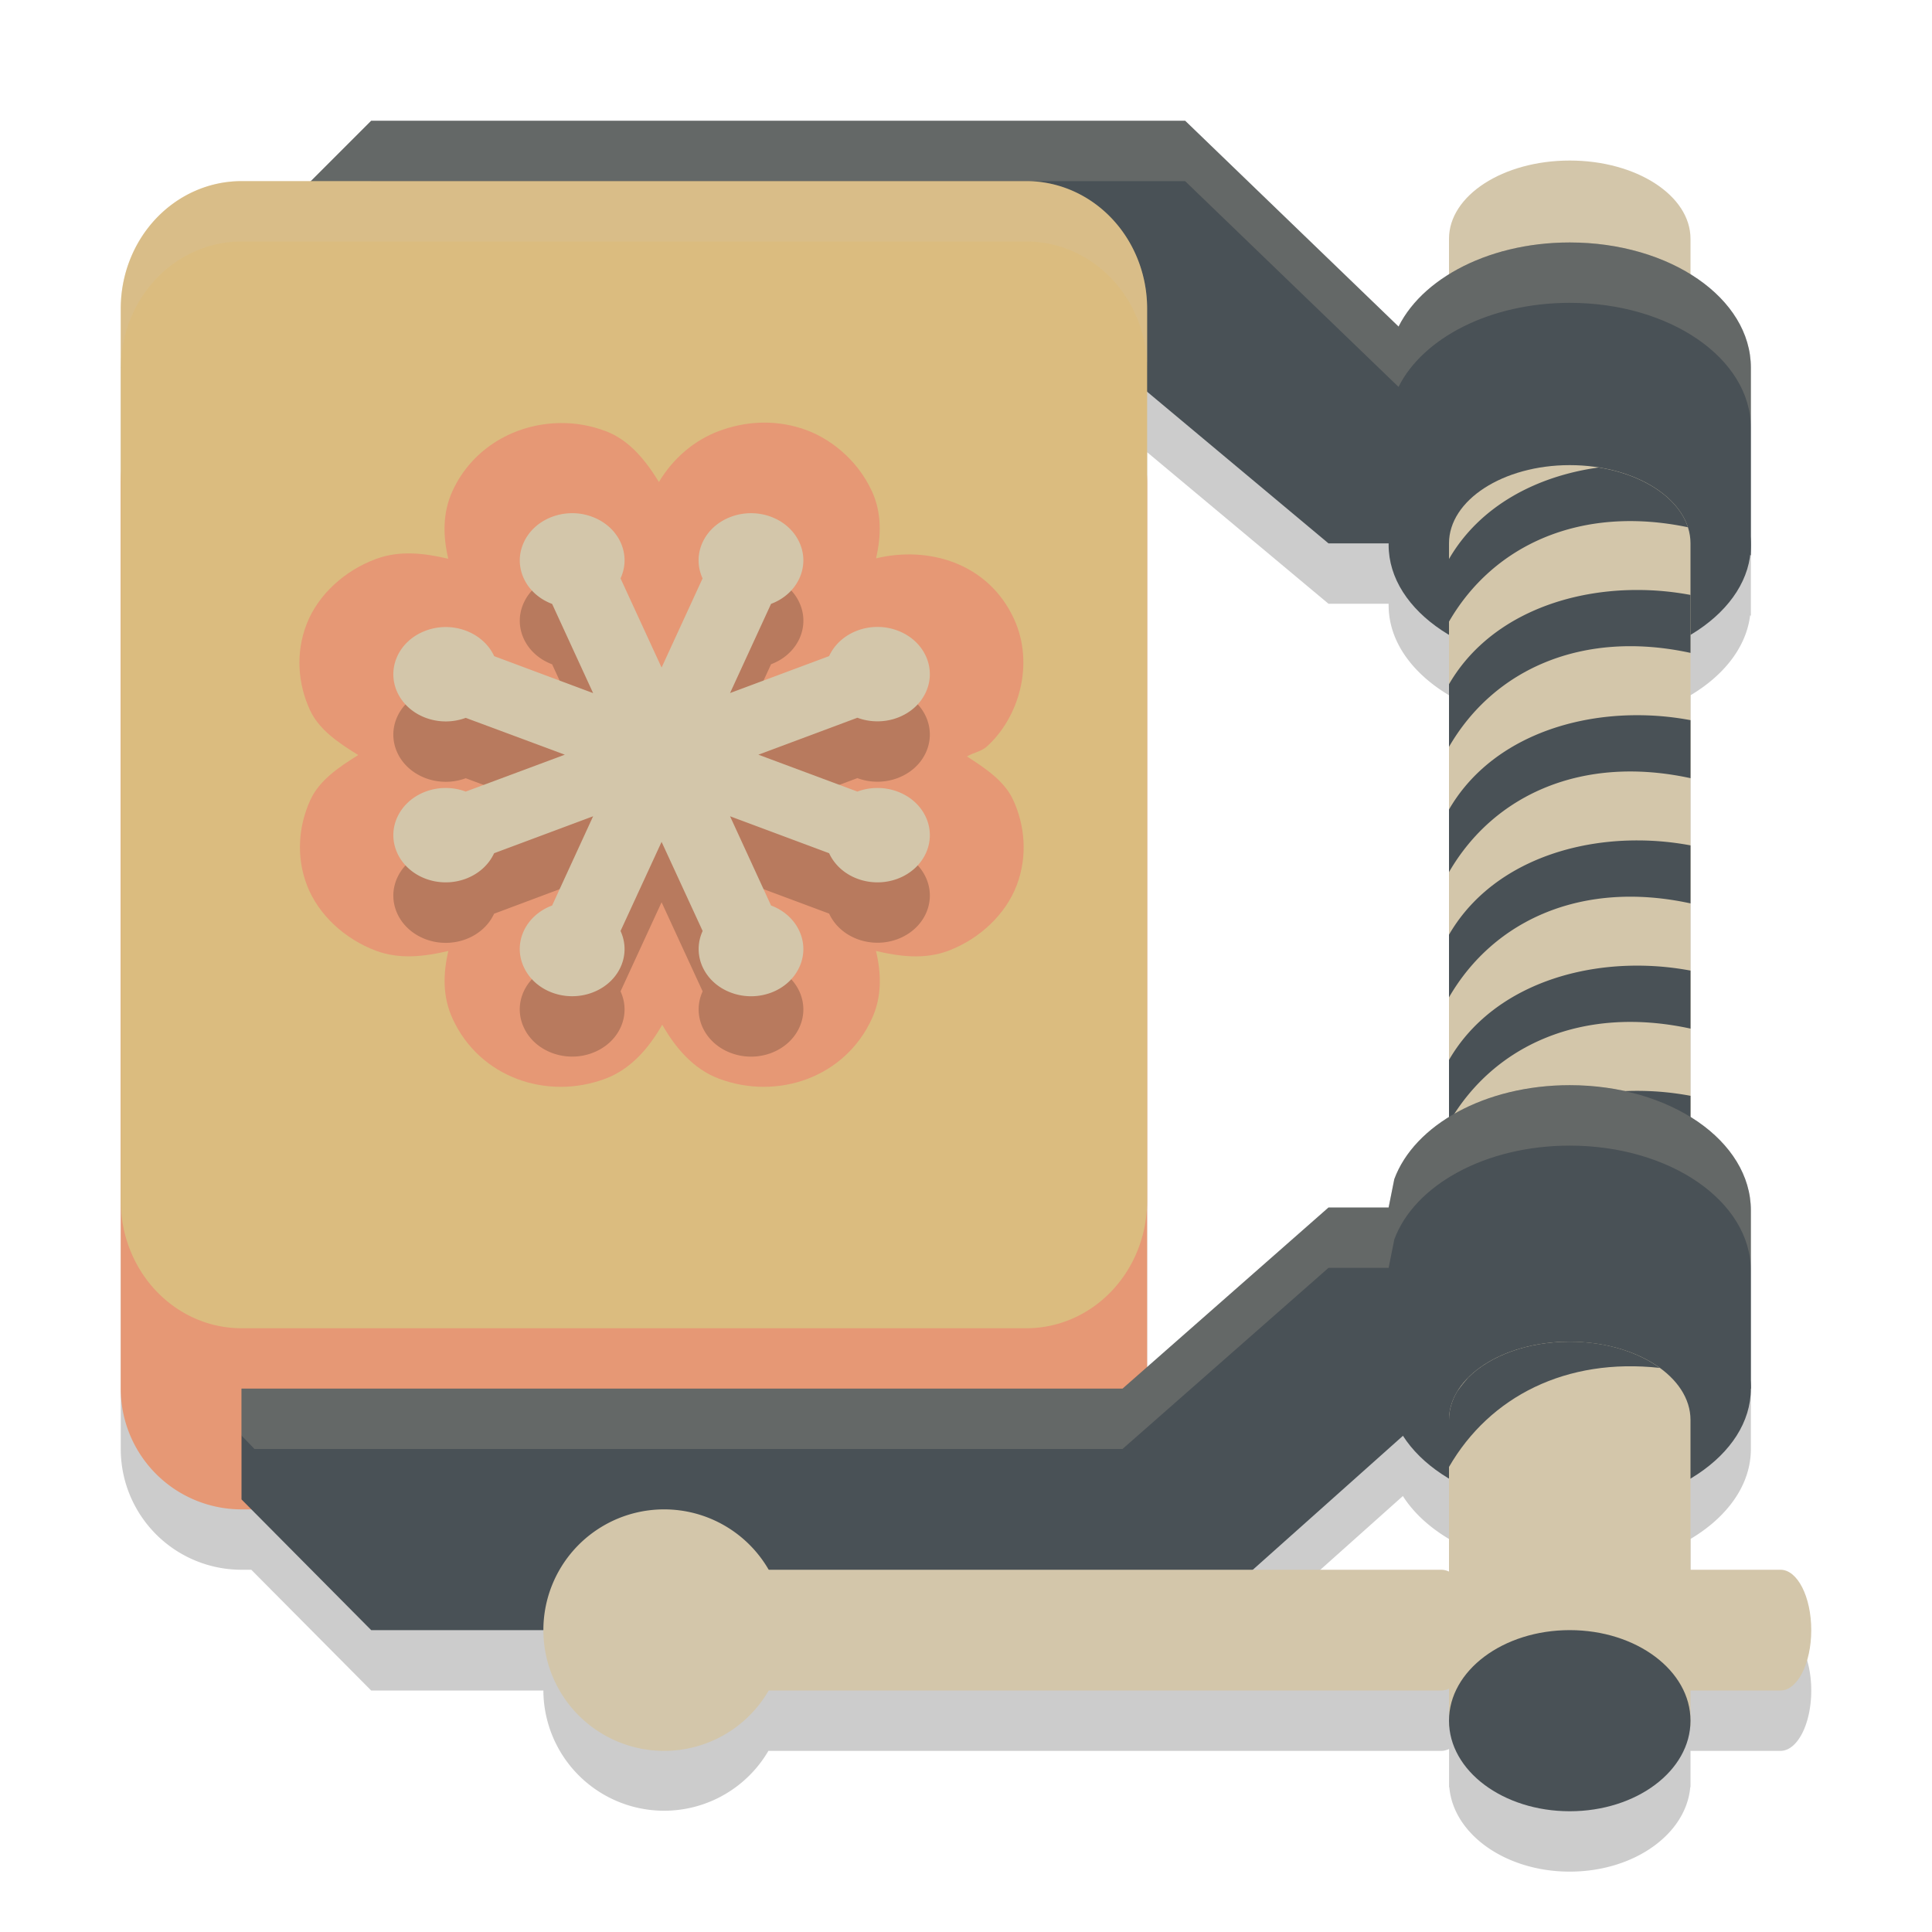 <svg xmlns="http://www.w3.org/2000/svg" width="32" height="32" version="1.1">
 <path style="opacity:0.2" d="m 6.148,3 -1,1 H 4 A 2,2.111 0 0 0 2,6.111 V 20.889 24 a 2,2 0 0 0 2,2 h 0.162 l 1.986,2 H 9 a 2,2 0 0 0 3.727,1 h 11.145 c 0.044,0 0.088,-0.012 0.129,-0.031 v 0.631 h 0.004 C 24.072,30.382 24.94,31 26,31 c 1.06,0 1.928,-0.618 1.996,-1.4 H 28 V 29 h 1.49 C 29.772,29 30,28.553 30,28 30,27.448 29.772,27 29.49,27 H 28 V 25.49 C 28.614,25.124 29,24.592 29,24 V 21.049 C 29,20.432 28.614,19.879 28,19.5 v -0.35 -1.113 -0.961 -1.113 -0.961 -1.113 -0.961 -1.113 -0.299 c 0.557,-0.332 0.924,-0.8 0.988,-1.326 L 29,10.201 V 7.09 C 29,6.473 28.614,5.92 28,5.541 V 4.955 c 0,-0.716 -0.895,-1.297 -2,-1.297 -1.105,0 -2,0.581 -2,1.297 V 5.543 C 23.625,5.775 23.333,6.072 23.164,6.408 L 19.629,3 Z M 19,7.49 22.004,10 H 23 c -1.57e-4,0.008 0,0.017 0,0.025 0,0.592 0.386,1.124 1,1.49 v 0.818 1.037 1.037 1.037 1.037 1.035 1.037 0.947 c -0.435,0.269 -0.757,0.623 -0.906,1.027 L 23,21 H 22.004 L 19,23.641 V 9 Z M 23.236,24.779 C 23.41,25.053 23.672,25.295 24,25.49 V 27.031 C 23.959,27.012 23.915,27 23.871,27 H 20.75 Z"/>
 <path style="fill:#d3c6aa" d="m 26,2.659 c -1.105,0 -2,0.58 -2,1.296 V 6.288 h 4 V 3.955 C 28,3.239 27.105,2.659 26,2.659 Z m 0,0"/>
 <path style="fill:#e69875" d="m 4,6 h 13 a 2,2 0 0 1 2,2 V 23 a 2,2 0 0 1 -2,2 H 4 A 2,2 0 0 1 2,23 V 8 A 2,2 0 0 1 4,6 Z m 0,0"/>
 <path fill="#495156" d="M 6.148,3.037 4.074,5.111 V 6.148 H 18.593 L 22.004,9 h 5.04 L 27.563,8.741 V 6.148 h -4.304 L 19.63,3.037 Z m 15.556,17.63 -3.111,3.111 H 4 V 24.835 L 6.148,27 H 19.63 L 23.241,23.778 h 4.503 l 0.519,-0.519 -0.519,-0.519 0.519,-2.074 z"/>
 <path fill="#495156" d="m 6.148,2 -2.074,2.074 v 1.037 H 18.593 L 22.004,8 h 5.04 l 0.519,0.741 V 5.98 L 27.044,5.5 H 23.259 L 19.63,2 Z M 22.004,20 18.593,23 H 4 v 0.778 L 6.148,26 H 19.63 L 23.041,23 h 4.494 l 0.519,0.259 v -2.611 l -0.528,-0.648 z"/>
 <path style="fill:#495156" d="m 26,4.016 c -1.403,0 -2.575,0.659 -2.906,1.556 H 23 L 23.4,8 28.5,8.682 29,9.201 V 6.09 c 0,-1.15 -1.338,-2.074 -3,-2.074 z"/>
 <path fill="#495156" d="m 26,7.025 c 1.657,0 3,0.895 3,2 0,1.105 -1.343,2 -3,2 -1.657,0 -3,-0.895 -3,-2 0,-1.105 1.343,-2 3,-2 z m 0,0"/>
 <path style="fill:#d3c6aa" d="m 26,7.704 c -1.105,0 -2,0.58 -2,1.296 v 11.667 h 4 V 9 C 28,8.284 27.105,7.704 26,7.704 Z m 0,0"/>
 <path style="fill:#495156" d="M 26.479,7.743 C 25.444,7.886 24.506,8.384 24,9.259 v 1.037 C 24.744,9.011 26.201,8.366 27.957,8.733 27.799,8.246 27.22,7.861 26.479,7.743 Z M 27.119,9.772 C 25.844,9.771 24.609,10.28 24,11.333 v 1.037 c 0.75,-1.296 2.224,-1.942 4,-1.556 V 9.854 A 4.949,5.133 0 0 0 27.119,9.772 Z m 0,2.074 c -1.276,-10e-4 -2.51,0.508 -3.119,1.562 v 1.037 c 0.75,-1.296 2.224,-1.942 4,-1.556 v -0.961 a 4.949,5.133 0 0 0 -0.881,-0.082 z m 0,2.074 c -1.276,-10e-4 -2.51,0.508 -3.119,1.562 v 1.037 c 0.75,-1.296 2.224,-1.942 4,-1.556 v -0.961 a 4.949,5.133 0 0 0 -0.881,-0.082 z m 0,2.074 C 25.844,15.993 24.609,16.502 24,17.556 v 1.037 c 0.75,-1.296 2.224,-1.942 4,-1.556 v -0.961 a 4.949,5.133 0 0 0 -0.881,-0.082 z m 0,2.074 c -1.276,-10e-4 -2.51,0.508 -3.119,1.562 v 1.037 c 0.75,-1.296 2.224,-1.942 4,-1.556 v -0.961 a 4.949,5.133 0 0 0 -0.881,-0.082 z"/>
 <path style="fill:#495156" d="m 26,17.974 c -1.403,0 -2.575,0.659 -2.906,1.556 L 23,20 23.525,23.061 28.5,23.06 29,23 v -2.952 c 0,-1.15 -1.338,-2.074 -3,-2.074 z"/>
 <path fill="#495156" d="m 26,21 c 1.657,0 3,0.895 3,2 0,1.105 -1.343,2 -3,2 -1.657,0 -3,-0.895 -3,-2 0,-1.105 1.343,-2 3,-2 z m 0,0"/>
 <path style="fill:#d3c6aa" d="M 27.709,26 H 29.491 C 29.772,26 30,26.448 30,27 30,27.552 29.772,28 29.491,28 H 27.709 C 27.428,28 27.2,27.552 27.2,27 27.2,26.448 27.428,26 27.709,26 Z m 0,0"/>
 <path style="fill:#d3c6aa" d="m 26,22.222 c -1.105,0 -2,0.58 -2,1.296 V 28.6 h 4 v -5.081 c 0,-0.716 -0.895,-1.296 -2,-1.296 z"/>
 <path style="fill:#d3c6aa" d="m 13,27 a 2,2 0 1 1 -4,0 2,2 0 0 1 4,0 z m 0,0"/>
 <path style="fill:#d3c6aa" d="M 12.329,26 H 23.871 C 24.163,26 24.4,26.448 24.4,27 24.4,27.552 24.163,28 23.871,28 H 12.329 c -0.292,0 -0.529,-0.448 -0.529,-1 C 11.8,26.448 12.037,26 12.329,26 Z"/>
 <path style="fill:#495156" d="m 24,28.5 c 0,-0.829 0.895,-1.5 2,-1.5 1.105,0 2,0.671 2,1.5 0,0.829 -0.895,1.5 -2,1.5 -1.105,0 -2,-0.671 -2,-1.5 z m 0,0"/>
 <path style="fill:#495156" d="m 26,22.222 c -0.705,0 -1.323,0.237 -1.68,0.593 -0.065,0.073 -0.126,0.15 -0.183,0.23 C 24.049,23.192 24,23.352 24,23.519 v 0.778 C 24.677,23.126 25.945,22.486 27.492,22.657 27.125,22.391 26.594,22.222 26,22.222 Z"/>
 <path style="fill:#d3c6aa;opacity:0.2" d="M 6.148 2 L 4.074 4.074 L 4.074 5.074 L 6.148 3 L 19.629 3 L 23.164 6.408 C 23.57 5.596 24.683 5.016 26 5.016 C 27.662 5.016 29 5.94 29 7.09 L 29 6.09 C 29 4.94 27.662 4.016 26 4.016 C 24.683 4.016 23.57 4.596 23.164 5.408 L 19.629 2 L 6.148 2 z M 26 17.975 C 24.597 17.975 23.425 18.633 23.094 19.529 L 23 20 L 22.004 20 L 18.592 23 L 4 23 L 4 23.777 L 4.215 24 L 18.592 24 L 22.004 21 L 23 21 L 23.094 20.529 C 23.425 19.633 24.597 18.975 26 18.975 C 27.662 18.975 29 19.899 29 21.049 L 29 20.049 C 29 18.899 27.662 17.975 26 17.975 z"/>
 <path style="fill:#dbbc7f" d="m 4,3 h 13 a 2,2.111 0 0 1 2,2.111 V 19.889 A 2,2.111 0 0 1 17,22 H 4 A 2,2.111 0 0 1 2,19.889 V 5.111 A 2,2.111 0 0 1 4,3 Z m 0,0"/>
 <path style="fill:#e69875" d="M 9.288,7.007 C 8.538,7.013 7.823,7.417 7.495,8.132 7.326,8.499 7.338,8.886 7.425,9.255 7.036,9.164 6.626,9.111 6.231,9.257 5.711,9.448 5.27,9.847 5.08,10.334 c -0.191,0.489 -0.141,1.004 0.053,1.425 0.151,0.328 0.476,0.547 0.801,0.747 -0.321,0.199 -0.643,0.417 -0.793,0.743 -0.193,0.42 -0.243,0.932 -0.055,1.418 0.188,0.486 0.626,0.888 1.143,1.081 0.396,0.147 0.807,0.094 1.197,0.003 -0.087,0.369 -0.099,0.755 0.071,1.123 0.448,0.975 1.564,1.354 2.529,0.993 0.424,-0.158 0.724,-0.511 0.943,-0.895 0.218,0.384 0.517,0.737 0.941,0.895 0.966,0.361 2.084,-0.018 2.531,-0.994 0.169,-0.367 0.156,-0.754 0.068,-1.122 0.391,0.092 0.803,0.145 1.199,-0.003 l 0.005,-0.001 0.005,-0.003 c 0.51,-0.197 0.94,-0.6 1.123,-1.084 0.183,-0.484 0.133,-0.992 -0.059,-1.409 -0.145,-0.316 -0.459,-0.524 -0.766,-0.722 0.104,-0.063 0.236,-0.081 0.327,-0.162 0.529,-0.476 0.798,-1.362 0.452,-2.116 C 16.369,9.326 15.382,9.038 14.51,9.248 14.595,8.881 14.608,8.497 14.44,8.132 v -0.001 h -0.001 C 14.202,7.617 13.741,7.24 13.268,7.093 12.796,6.945 12.327,6.983 11.909,7.139 11.516,7.286 11.161,7.572 10.914,7.983 10.695,7.629 10.427,7.288 10.028,7.139 c -4.1e-4,-1.554e-4 -8.93e-4,1.54e-4 -0.001,0 C 9.79,7.05 9.541,7.005 9.289,7.007 Z m 5.722,6.869 c -0.029,0.011 -0.053,-0.036 -0.017,0.043 l -0.004,-0.009 c 0.007,-0.008 0.045,-0.043 0.011,-0.03 z"/>
 <path style="opacity:0.2" d="M 9.471,9.5 C 9.133,9.503 8.813,9.683 8.676,9.983 8.492,10.381 8.702,10.837 9.145,11.003 L 9.824,12.48 8.185,11.868 C 8.001,11.47 7.493,11.28 7.051,11.446 c -0.443,0.165 -0.653,0.621 -0.47,1.021 0.184,0.398 0.691,0.587 1.133,0.423 l 1.641,0.612 -1.641,0.611 c -0.443,-0.165 -0.949,0.024 -1.133,0.423 -0.183,0.398 0.027,0.855 0.47,1.021 0.442,0.165 0.949,-0.024 1.133,-0.423 L 9.824,14.52 9.145,15.998 c -0.443,0.165 -0.654,0.621 -0.469,1.02 0.183,0.399 0.691,0.588 1.133,0.423 0.443,-0.165 0.653,-0.621 0.469,-1.021 l 0.68,-1.476 0.68,1.476 c -0.183,0.399 0.027,0.856 0.469,1.021 0.443,0.166 0.95,-0.023 1.133,-0.423 0.183,-0.398 -0.027,-0.855 -0.469,-1.02 l -0.679,-1.478 1.641,0.612 c 0.183,0.399 0.69,0.588 1.133,0.423 0.443,-0.166 0.652,-0.622 0.469,-1.021 -0.183,-0.399 -0.691,-0.588 -1.134,-0.423 l -1.64,-0.611 1.64,-0.612 c 0.443,0.165 0.951,-0.024 1.134,-0.423 0.183,-0.399 -0.027,-0.856 -0.469,-1.021 -0.443,-0.166 -0.95,0.024 -1.133,0.423 l -1.641,0.612 0.679,-1.477 c 0.443,-0.166 0.653,-0.622 0.469,-1.021 -0.183,-0.399 -0.691,-0.588 -1.133,-0.423 -0.443,0.165 -0.653,0.621 -0.469,1.02 l -0.68,1.477 -0.68,-1.477 C 10.462,10.181 10.252,9.725 9.809,9.56 A 0.938,0.938 0 0 0 9.471,9.5 Z m 0,0"/>
 <path style="fill:#d3c6aa" d="M 9.471,8.5 C 9.133,8.503 8.813,8.683 8.676,8.983 8.492,9.381 8.702,9.837 9.145,10.003 L 9.824,11.48 8.185,10.868 C 8.001,10.47 7.493,10.28 7.051,10.446 c -0.443,0.165 -0.653,0.621 -0.47,1.021 0.184,0.398 0.691,0.587 1.133,0.423 L 9.355,12.5 7.714,13.111 c -0.443,-0.165 -0.949,0.024 -1.133,0.423 -0.183,0.398 0.027,0.855 0.47,1.021 0.442,0.165 0.949,-0.024 1.133,-0.423 L 9.824,13.52 9.145,14.998 c -0.443,0.165 -0.654,0.621 -0.469,1.02 0.183,0.399 0.691,0.588 1.133,0.423 0.443,-0.165 0.653,-0.621 0.469,-1.021 l 0.68,-1.476 0.68,1.476 c -0.183,0.399 0.027,0.856 0.469,1.021 0.443,0.166 0.95,-0.023 1.133,-0.423 0.183,-0.398 -0.027,-0.855 -0.469,-1.02 l -0.679,-1.478 1.641,0.612 c 0.183,0.399 0.69,0.588 1.133,0.423 0.443,-0.166 0.652,-0.622 0.469,-1.021 -0.183,-0.399 -0.691,-0.588 -1.134,-0.423 l -1.64,-0.611 1.64,-0.612 c 0.443,0.165 0.951,-0.024 1.134,-0.423 0.183,-0.399 -0.027,-0.856 -0.469,-1.021 -0.443,-0.166 -0.95,0.024 -1.133,0.423 l -1.641,0.612 0.679,-1.477 C 13.213,9.837 13.423,9.381 13.24,8.983 13.057,8.583 12.549,8.395 12.107,8.56 11.664,8.725 11.454,9.181 11.637,9.58 L 10.958,11.057 10.278,9.58 C 10.462,9.181 10.252,8.725 9.809,8.56 A 0.938,0.938 0 0 0 9.471,8.5 Z m 0,0"/>
 <path style="fill:#d3c6aa;opacity:0.2" d="M 4 3 A 2 2.111 0 0 0 2 5.111 L 2 6.111 A 2 2.111 0 0 1 4 4 L 17 4 A 2 2.111 0 0 1 19 6.111 L 19 5.111 A 2 2.111 0 0 0 17 3 L 4 3 z"/>
</svg>

